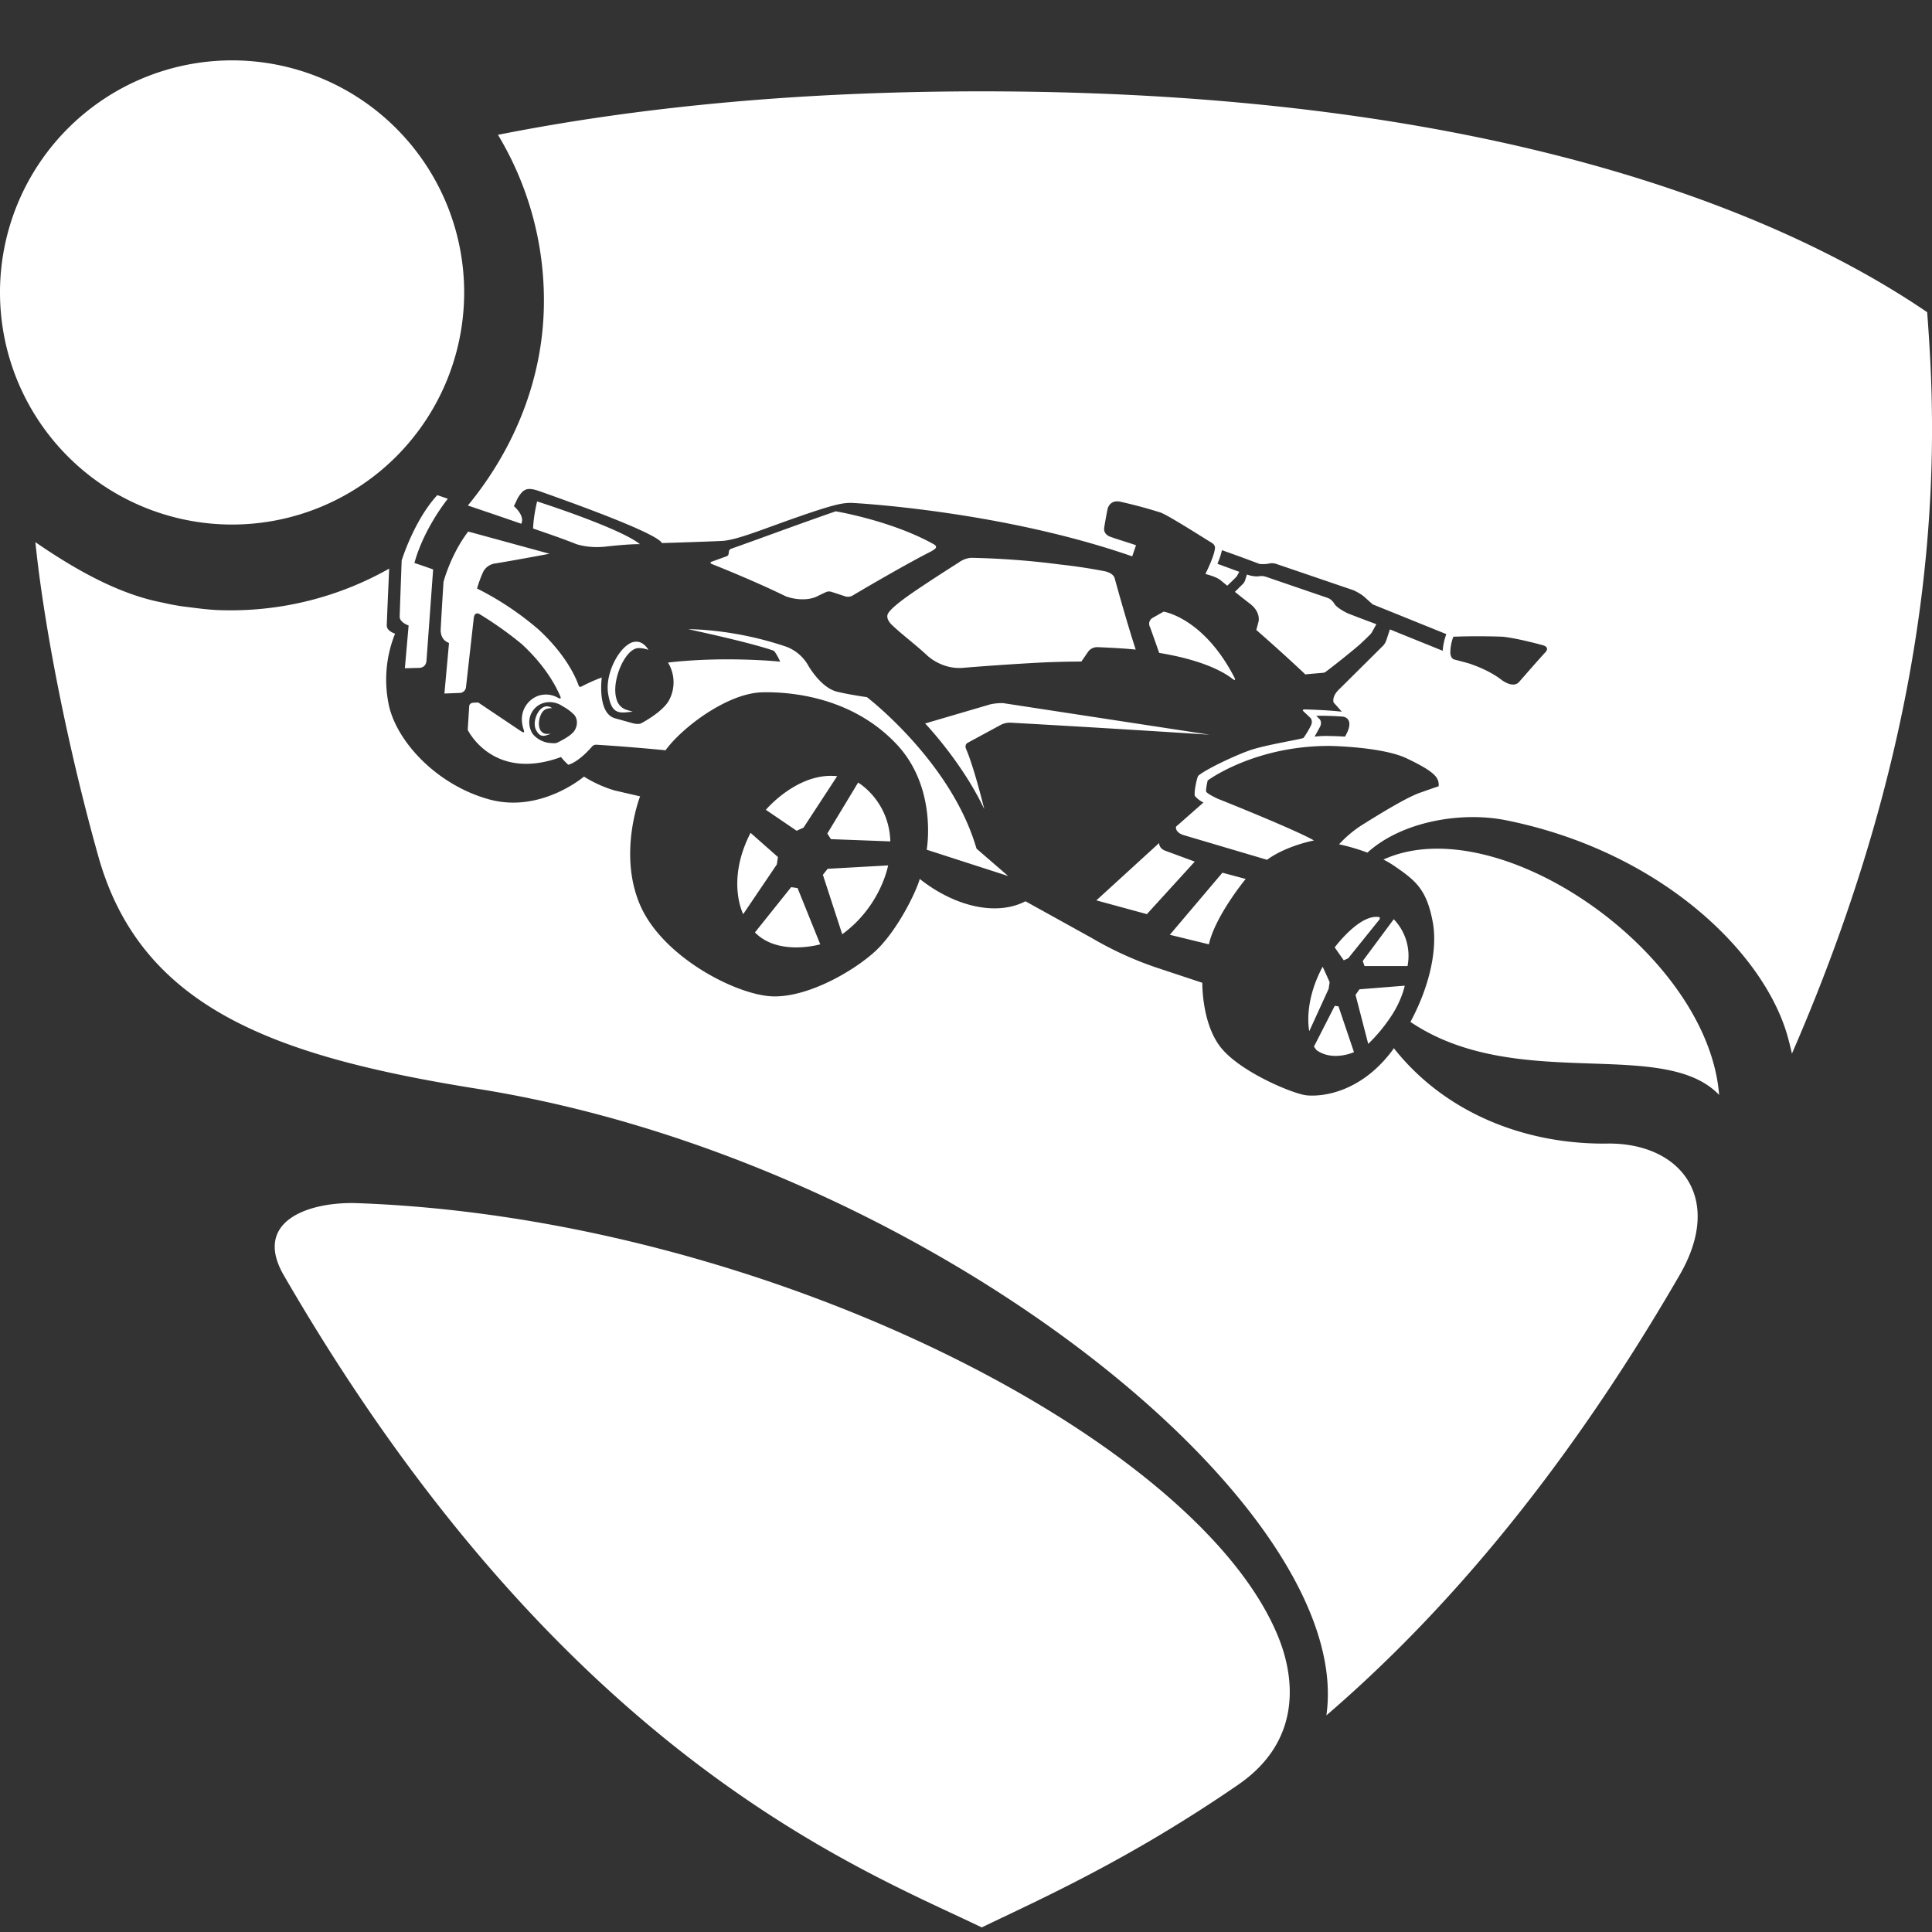 <svg xmlns="http://www.w3.org/2000/svg" fill="#fff" viewBox="0 0 32 32"><rect x="0" y="0" width="32" height="32" fill="#333333" stroke="none"/><path d="m29.68 17.451a6.833 6.833 0 0 0 -.06-.244c-.374-1.415-2.113-3.11-4.686-3.623-.74-.146-1.72.024-2.285.538a3.51 3.51 0 0 0 -.47-.138 1.95 1.95 0 0 1 .367-.311c.322-.202.782-.484.995-.55 0 0 .183-.066.288-.1.007-.135-.042-.23-.53-.462-.403-.193-1.27-.206-1.27-.206-1.251-.006-2.026.572-2.026.572s-.033.143-.026.18c.006.038.196.124.196.124.296.117 1.346.544 1.59.69 0 0-.457.085-.777.32l-1.375-.407c-.157-.047-.132-.142-.132-.142l.454-.4a.42.42 0 0 1 -.143-.11c-.014-.048.02-.247.054-.33.11-.1.572-.322.844-.42.263-.095.876-.188.903-.211.045-.063.085-.13.12-.2.04-.077-.003-.127-.003-.127l-.12-.114s-.03-.026.019-.03c0 0 .36.008.617.038a3.866 3.866 0 0 0 -.135-.151c-.013-.045-.01-.13.11-.238l.713-.708a.284.284 0 0 0 .05-.086l.059-.18.875.354a.947.947 0 0 1 .06-.276l-1.22-.493-.093-.083c-.035-.033-.072-.063-.072-.063a.963.963 0 0 0 -.154-.088l-1.273-.434a.234.234 0 0 0 -.104-.012.538.538 0 0 1 -.18.01 25.642 25.642 0 0 0 -.621-.227 1.197 1.197 0 0 1 -.075.225l.215.079.147.054-.036.066a.126.126 0 0 1 -.02.025 4.606 4.606 0 0 1 -.143.139l-.115-.094c-.072-.058-.247-.1-.247-.1s.142-.28.158-.42c.012-.06-.052-.096-.052-.096-.05-.027-.686-.437-.843-.5-.22-.07-.443-.13-.668-.18-.18-.041-.214.115-.214.115s-.03.143-.057.314c0 0-.026.107.11.154.137.048.28.089.417.137l-.063.184c-2.197-.763-4.636-.885-4.636-.885-.15-.004-.282.017-.884.226-.601.209-1.03.392-1.281.404-.187.009-.73.027-.988.035-.085-.164-1.455-.657-2.024-.858-.173-.061-.224-.04-.282.003a.524.524 0 0 0 -.106.16l-.04.083c.12.11.14.196.135.245a.14.14 0 0 1 -.013.047c-.294-.102-.59-.203-.885-.302.76-.923 1.26-2.1 1.26-3.39a5.314 5.314 0 0 0 -.761-2.75c2.168-.43 4.81-.72 8.012-.72 9.174 0 13.77 2.37 15.66 3.658.144 1.91.388 6.247-2.24 12.28zm-7.432-5.581a4.867 4.867 0 0 0 -.447-.014l.058.057s.044.05.003.128l-.088.16c.085-.01.17-.013.254-.01 0 0 .094 0 .249.01.18-.305-.029-.331-.029-.331zm3.31-1.182s-.403-.113-.666-.142a11.21 11.21 0 0 0 -.82 0 .766.766 0 0 0 -.05.266s0 .086.06.11l.19.05c.033.01.076.02.124.04 0 0 .27.09.476.25 0 0 .19.148.29.032.11-.126.345-.395.434-.49.08-.087-.038-.116-.038-.116zm-19.643 9.24c-.8-.027-1.735.295-1.214 1.196 4.597 7.938 9.502 9.808 11.56 10.8.93-.45 2.425-1.108 4.252-2.367 1.03-.71.95-1.734.657-2.45-1.331-3.264-8.501-6.938-15.255-7.179zm14.717-5.37-.385-.103-.871 1.028.647.158c.106-.473.609-1.082.609-1.082zm-1.433-.595-1.04.95.837.228.793-.87-.488-.18c-.108-.04-.102-.128-.102-.128zm-5.613 1.678-.376-.932-.106-.015-.6.75c.39.398 1.082.197 1.082.197zm4.698-6.182a8.92 8.92 0 0 0 -.734-.11c-.486-.064-.975-.1-1.465-.11a.402.402 0 0 0 -.204.077s-.388.245-.685.446c-.298.2-.457.335-.49.406 0 0-.047.073.068.184.175.166.356.296.574.496 0 0 .235.24.595.214.412-.034.825-.062 1.239-.085.24-.012.44-.018.729-.02l.12-.174a.19.19 0 0 1 .148-.064c.223.009.456.022.632.04-.163-.5-.351-1.19-.351-1.19-.036-.09-.176-.11-.176-.11zm-2.824-.448c-.702-.39-1.618-.542-1.618-.542-.664.23-1.243.448-1.737.622a.058.058 0 0 0 -.032.042l-.004.034a.052.052 0 0 1 -.035.047l-.24.087s-.062.018.004.044c.174.069.748.302 1.213.53.126.05.36.085.528 0 .08-.04.127-.061.154-.073a.142.142 0 0 1 .073-.001l.245.08a.16.16 0 0 0 .106-.014c.2-.12.93-.546 1.31-.736.034-.025.134-.064.033-.12zm.943 2.655-1.08.317s.613.64.98 1.42c-.096-.39-.218-.808-.3-.993-.034-.078.023-.106.023-.106l.56-.303a.337.337 0 0 1 .17-.03s1.334.072 3.279.198l-3.42-.523a.904.904 0 0 0 -.212.02zm-7.573-2.912c.19.066.464.158.71.256 0 0 .192.073.477.045 0 0 .368-.044.582-.042-.337-.272-1.703-.708-1.703-.708s-.061.247-.066.449zm17.79 10.187c-1.29.017-2.65-.462-3.534-1.58l-.024.037c-.544.726-1.206.77-1.431.743-.226-.03-1.064-.377-1.397-.775-.332-.398-.32-1.088-.32-1.088l-.79-.262a5.775 5.775 0 0 1 -1.043-.481l-1.096-.607c-.492.254-1.184.079-1.751-.37-.066.233-.384.874-.74 1.2-.358.328-1.11.762-1.694.745-.585-.016-1.806-.635-2.19-1.495-.383-.86-.008-1.818-.008-1.818l-.42-.097c-.18-.053-.35-.13-.51-.23 0 0-.71.607-1.56.38-.847-.228-1.511-.92-1.664-1.53a2.036 2.036 0 0 1 .096-1.218s-.14-.04-.138-.136.04-.941.04-.941a5.33 5.33 0 0 1 -2.767.689c-.221-.004-.431-.036-.646-.062a3.883 3.883 0 0 1 -.34-.064c-.743-.141-1.477-.568-2.107-1.001.14 1.37.526 3.366 1.043 5.205.706 2.514 2.922 3.314 6.285 3.85 7.41 1.18 14.554 6.89 14.055 10.377 1.84-1.582 3.872-3.875 5.849-7.29.75-1.291.002-2.198-1.198-2.181zm-7.347-8.81-.186.105s-.092.053-.034.163l.147.415c.73.12 1.073.32 1.21.427 0 0 .08.064.03-.03-.512-.984-1.167-1.08-1.167-1.08zm1.535.303s.413.358.814.738a.123.123 0 0 1 .017-.004c.022-.003.273-.024.273-.024a.09.09 0 0 0 .042-.014c.029-.02.346-.264.568-.455.06-.056.11-.103.173-.166a.21.21 0 0 0 .032-.044l.07-.126-.266-.1-.19-.073c-.051-.02-.201-.1-.24-.166a.224.224 0 0 0 -.1-.093l-1.034-.354a.234.234 0 0 0 -.104-.01c-.094.017-.21-.027-.21-.027l-.031.098a.158.158 0 0 1 -.028.05l-.14.139c.08.065.17.135.25.197.188.144.14.302.14.302zm-10.234.3c.056 0 .113.01.166.03-.003-.004-.055-.102-.153-.13a.216.216 0 0 0 -.177.037c-.192.12-.385.51-.338.814.04.253.114.316.248.316a.603.603 0 0 0 .057-.003l.103-.01-.1-.03a.247.247 0 0 1 -.166-.17c-.07-.211.027-.534.157-.712.066-.09.134-.138.203-.142zm1.858 3.06c-.41.795-.122 1.347-.122 1.347l.557-.824.018-.122-.453-.4zm9.372 3.598c.27.196.622.035.622.035l-.256-.758-.062-.01-.345.676zm.303-1.7.15.214.074-.034.52-.646.004-.033c-.324-.075-.748.499-.748.499zm6.367 2.443c-.183-2.353-3.662-4.764-5.56-3.898.06.03.12.065.176.103.354.244.54.384.642.938.079.437-.048 1.05-.371 1.648 1.753 1.183 4.185.24 5.113 1.209zm-6.788-1.056.32-.7.017-.111s-.054-.123-.116-.256c-.327.61-.221 1.067-.221 1.067zm.766-.601.21.812c.139-.134.263-.283.37-.443.188-.277.235-.521.235-.521l-.75.06zm-8.822-1.987.32.983c.64-.466.76-1.14.76-1.14l-1.001.056-.08.1zm-.945-1.078.51.347.114-.052.557-.852c-.653-.071-1.181.557-1.181.557zm1.528-.451-.51.844.06.093.984.037c-.022-.678-.534-.974-.534-.974zm8.36 2.962.028.077h.712a.875.875 0 0 0 -.228-.776l-.51.687zm-15.33-7.723c-.385.416-.59 1.082-.59 1.082s-.031.835-.033.93c-.002.097.148.147.148.147l-.062.708.243-.006s.106 0 .115-.12l.11-1.51a8.628 8.628 0 0 0 -.31-.107c.16-.584.554-1.064.554-1.064zm.512.603 1.347.368s-.624.117-.914.163a.26.26 0 0 0 -.186.139 1.91 1.91 0 0 0 -.1.274 4.95 4.95 0 0 1 1.023.683c.457.423.616.8.658.92a.03.03 0 0 0 .018.023.031.031 0 0 0 .03-.003c.108-.057.22-.107.336-.15 0 0-.08.593.219.676l.298.083s.084.024.136 0c0 0 .357-.185.462-.383a.627.627 0 0 0 -.018-.623c.953-.11 1.858-.015 1.858-.015a.913.913 0 0 0 -.1-.177c-.046-.02-.371-.133-1.421-.36 0 0 .752-.01 1.635.294.143.058.264.16.343.293 0 0 .207.38.487.448.2.049.493.09.493.09s1.399 1.069 1.815 2.509l.525.454-1.35-.436s.186-1.028-.506-1.755c-.69-.728-1.64-.865-2.217-.852-.57.012-1.323.575-1.603.96-.38-.037-.76-.068-1.141-.092a.09.09 0 0 0 -.08.035c-.235.268-.39.297-.39.297a1.095 1.095 0 0 1 -.12-.128c-1.131.414-1.545-.45-1.545-.45l.024-.384c0-.065.07-.066.07-.066l.079-.004.72.483s.055.037.037-.022a.61.61 0 0 1 -.031-.135.415.415 0 0 1 .27-.437.402.402 0 0 1 .332.037s.057.03.033-.026c-.066-.155-.235-.493-.637-.865a5.973 5.973 0 0 0 -.696-.495s-.08-.058-.1.054l-.13 1.154a.107.107 0 0 1 -.097.094l-.26.01.076-.835-.048-.027c-.1-.065-.09-.197-.09-.197.014-.263.03-.527.047-.79 0 0 .117-.452.409-.834zm1.567 2.896a.374.374 0 0 0 -.324-.055.332.332 0 0 0 -.23.35.347.347 0 0 0 .057.164.43.43 0 0 0 .25.143s.11.016.144.003c0 0 .232-.103.296-.203.052-.08.055-.184.002-.255a.733.733 0 0 0 -.195-.147zm-.358.038c-.085.072-.142.247-.084.356.049.09.094.105.164.087l.03-.01.05-.017-.053.002a.125.125 0 0 1 -.106-.043c-.06-.07-.044-.206.002-.292a.16.16 0 0 1 .089-.081.315.315 0 0 1 .088-.011.145.145 0 0 0 -.093-.03.15.15 0 0 0 -.087.039zm-5.12-3.05a3.844 3.844 0 1 0 0-7.688 3.844 3.844 0 0 0 0 7.688z"/></svg>